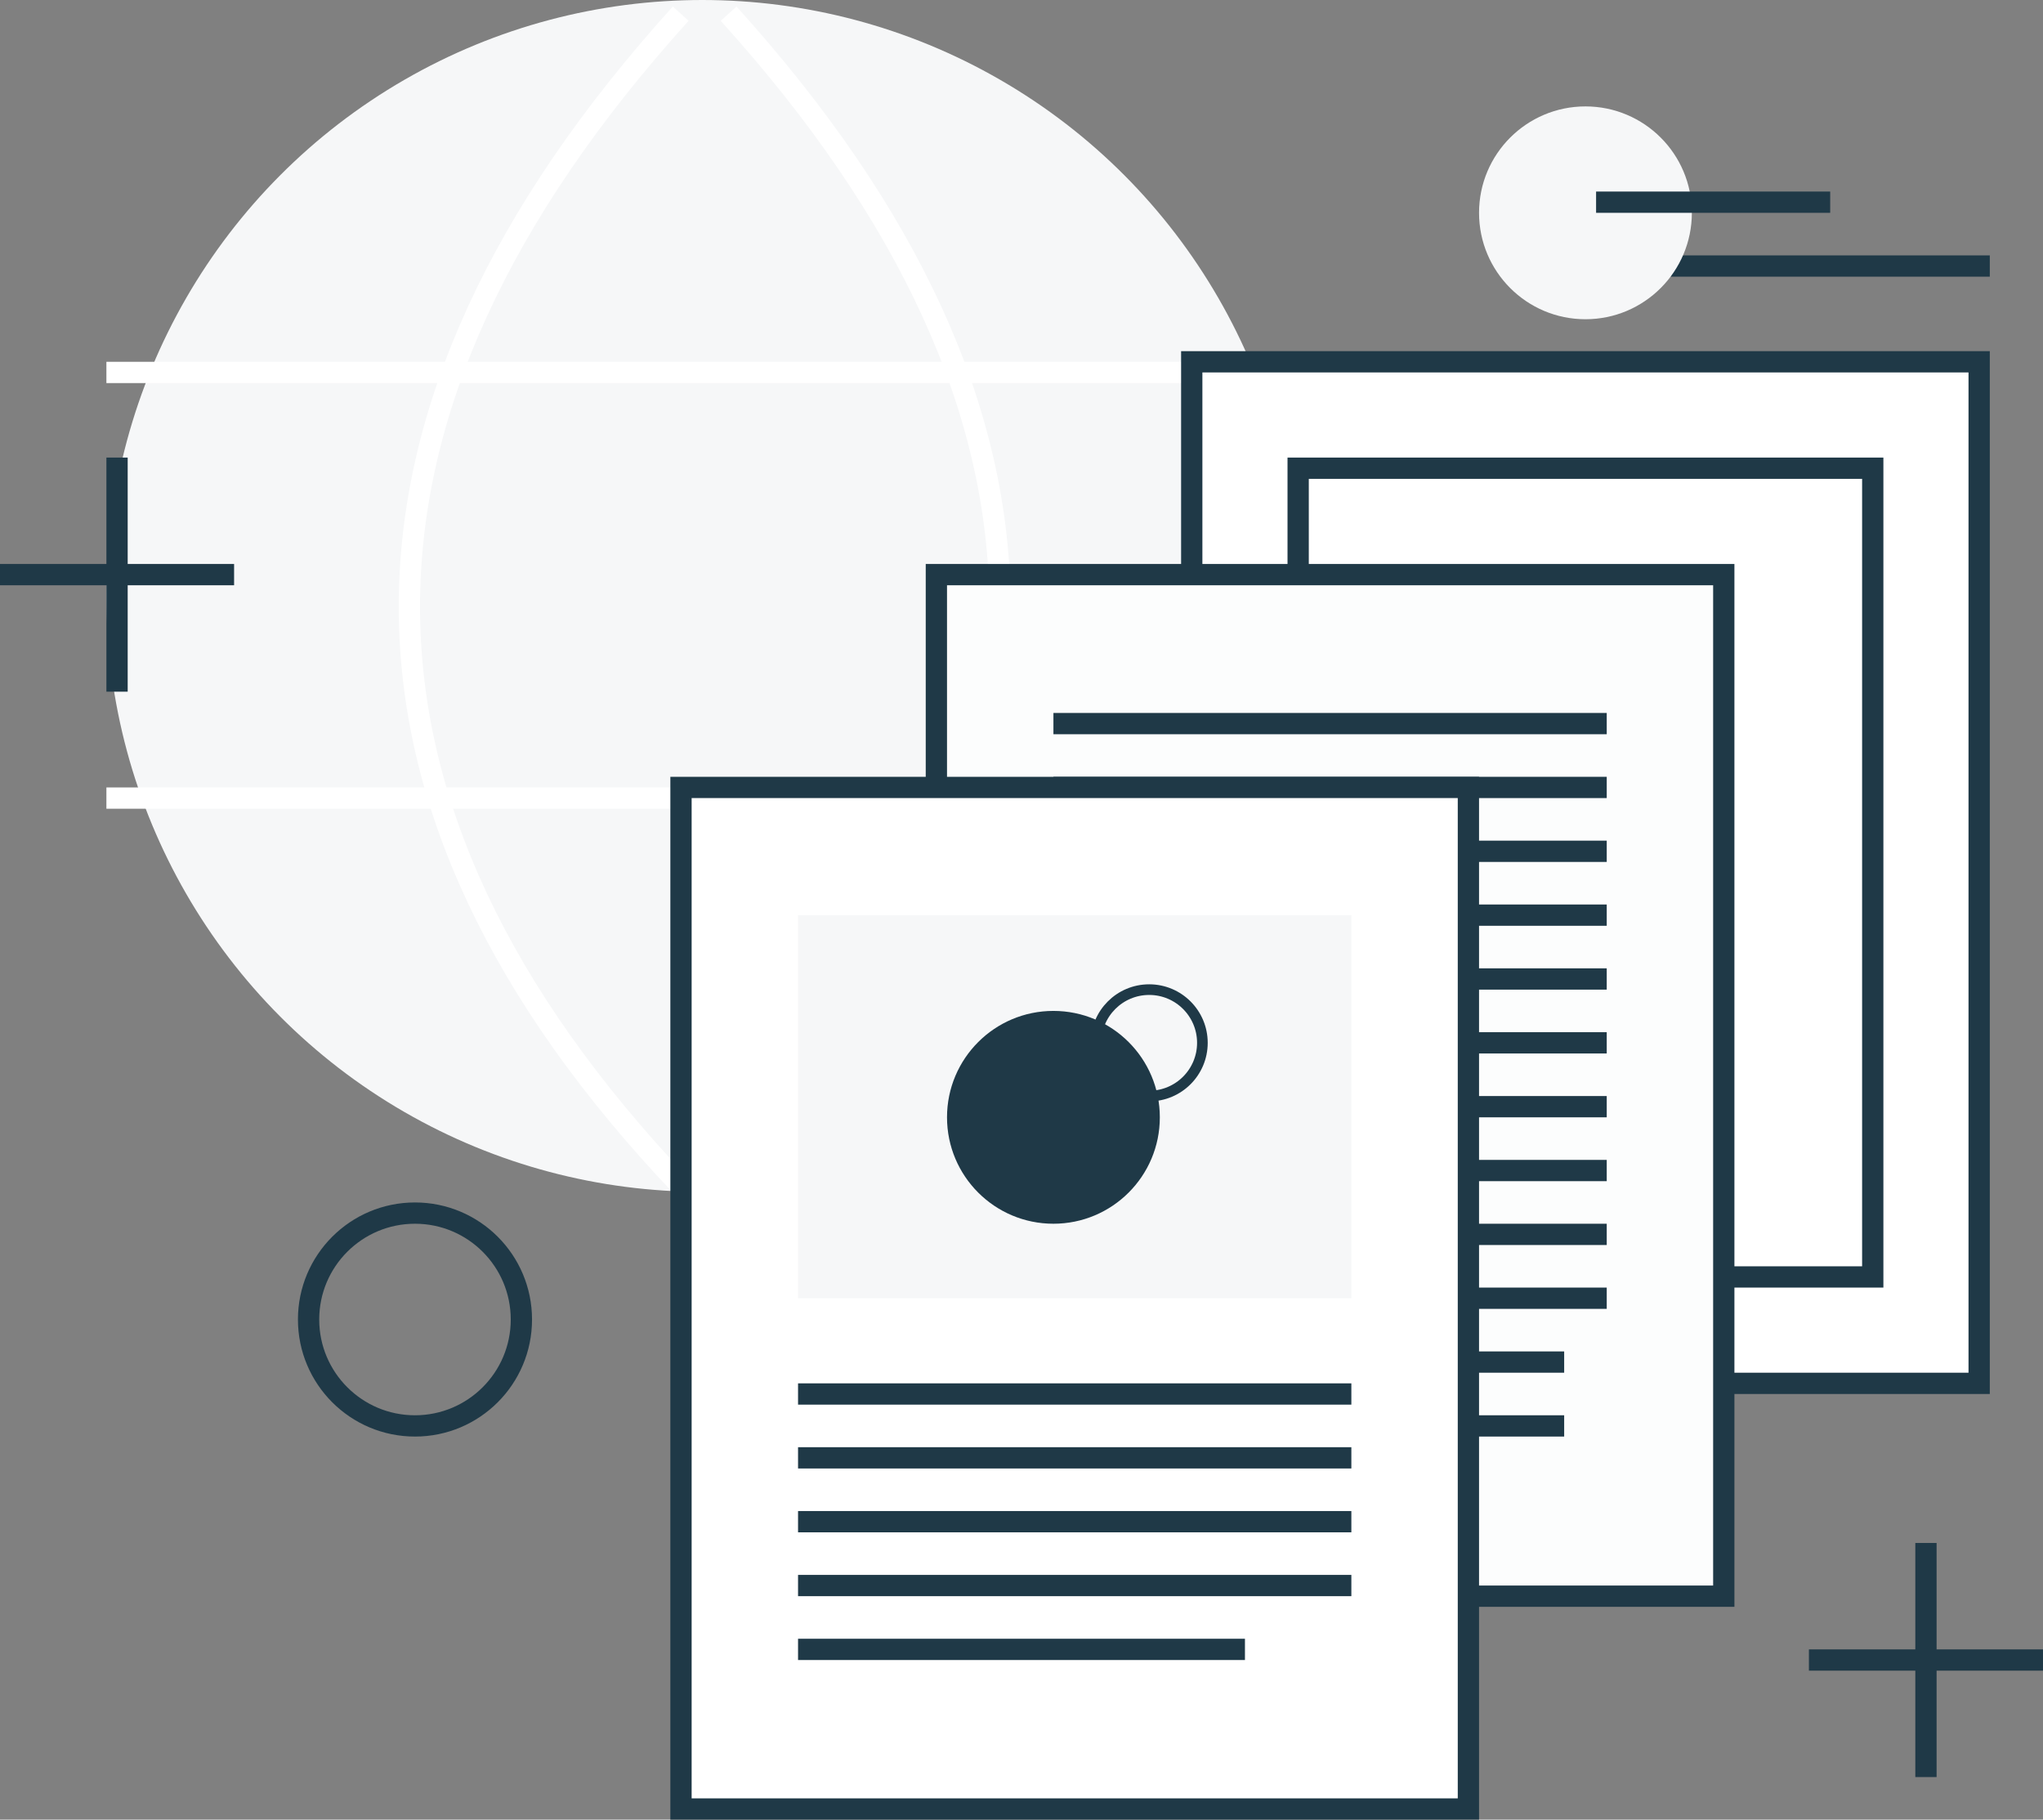 <?xml version="1.0" encoding="UTF-8"?>
<svg width="192px" height="171px" viewBox="0 0 192 171" version="1.1" xmlns="http://www.w3.org/2000/svg" xmlns:xlink="http://www.w3.org/1999/xlink">
    <rect x="0" y="0" width="192" height="171" fill="#808080" stroke="none"/>
    <!-- Generator: Sketch 49.2 (51160) - http://www.bohemiancoding.com/sketch -->
    <title>Illustration</title>
    <desc>Created with Sketch.</desc>
    <defs></defs>
    <g id="Mayven-2.0" stroke="none" stroke-width="1" fill="none" fill-rule="evenodd">
        <g id="Blog" transform="translate(-624, -165)">
            <g id="Illustration" transform="translate(624, 165)">
                <g id="Group-5">
                    <circle id="Oval-2" fill="#F6F7F8" cx="66" cy="56" r="56"></circle>
                    <rect id="Rectangle-7" fill="#FFFFFF" x="10" y="34" width="112" height="2"></rect>
                    <rect id="Rectangle-7" fill="#FFFFFF" x="10" y="74" width="112" height="2"></rect>
                    <rect id="Rectangle-8" fill="#1F3947" x="10" y="43" width="2" height="22"></rect>
                    <rect id="Rectangle-8" fill="#1F3947" transform="translate(11, 54) rotate(-270) translate(-11, -54) " x="10" y="43" width="2" height="22"></rect>
                    <path d="M63.973,1.285 C29.975,38.889 29.975,75.594 63.973,111.398" id="Path-2" stroke="#FFFFFF" stroke-width="2"></path>
                    <path d="M93.973,1.285 C59.975,38.889 59.975,75.594 93.973,111.398" id="Path-2" stroke="#FFFFFF" stroke-width="2" transform="translate(81.224, 56.342) scale(-1, 1) translate(-81.224, -56.342) "></path>
                </g>
                <rect id="Rectangle-4" stroke="#1F3947" stroke-width="2" fill="#FFFFFF" x="112" y="34" width="74" height="96"></rect>
                <rect id="Rectangle-4" stroke="#1F3947" stroke-width="2" fill="#FFFFFF" x="122" y="44" width="54" height="76"></rect>
                <rect id="Rectangle-8" fill="#1F3947" x="180" y="145" width="2" height="22"></rect>
                <rect id="Rectangle-8" fill="#1F3947" transform="translate(181, 156) rotate(-270) translate(-181, -156) " x="180" y="145" width="2" height="22"></rect>
                <rect id="Rectangle-8" fill="#1F3947" transform="translate(172, 25) rotate(-270) translate(-172, -25) " x="171" y="10" width="2" height="30"></rect>
                <circle id="Oval" fill="#F6F7F8" cx="149" cy="20" r="10"></circle>
                <rect id="Rectangle-8" fill="#1F3947" transform="translate(161, 19) rotate(-270) translate(-161, -19) " x="160" y="8" width="2" height="22"></rect>
                <rect id="Rectangle-4" stroke="#1F3947" stroke-width="2" fill="#FCFDFD" x="88" y="54" width="74" height="96"></rect>
                <rect id="Rectangle-6" fill="#1F3947" x="99" y="67" width="52" height="2"></rect>
                <rect id="Rectangle-6" fill="#1F3947" x="99" y="73" width="52" height="2"></rect>
                <rect id="Rectangle-6" fill="#1F3947" x="99" y="79" width="52" height="2"></rect>
                <rect id="Rectangle-6" fill="#1F3947" x="99" y="85" width="52" height="2"></rect>
                <rect id="Rectangle-6" fill="#1F3947" x="99" y="91" width="52" height="2"></rect>
                <rect id="Rectangle-6" fill="#1F3947" x="99" y="97" width="52" height="2"></rect>
                <rect id="Rectangle-6" fill="#1F3947" x="99" y="103" width="52" height="2"></rect>
                <rect id="Rectangle-6" fill="#1F3947" x="99" y="109" width="52" height="2"></rect>
                <rect id="Rectangle-6" fill="#1F3947" x="99" y="115" width="52" height="2"></rect>
                <rect id="Rectangle-6" fill="#1F3947" x="99" y="121" width="52" height="2"></rect>
                <rect id="Rectangle-6" fill="#1F3947" x="99" y="127" width="48" height="2"></rect>
                <rect id="Rectangle-6" fill="#1F3947" x="99" y="133" width="48" height="2"></rect>
                <rect id="Rectangle-4" stroke="#1F3947" stroke-width="2" fill="#FFFFFF" x="64" y="74" width="74" height="96"></rect>
                <rect id="Rectangle-5" fill="#F6F7F8" x="75" y="86" width="52" height="36"></rect>
                <rect id="Rectangle-6" fill="#1F3947" x="75" y="130" width="52" height="2"></rect>
                <rect id="Rectangle-6" fill="#1F3947" x="75" y="136" width="52" height="2"></rect>
                <rect id="Rectangle-6" fill="#1F3947" x="75" y="142" width="52" height="2"></rect>
                <rect id="Rectangle-6" fill="#1F3947" x="75" y="148" width="52" height="2"></rect>
                <rect id="Rectangle-6" fill="#1F3947" x="75" y="154" width="42" height="2"></rect>
                <circle id="Oval" fill="#1F3947" cx="99" cy="105" r="10"></circle>
                <circle id="Oval" stroke="#1F3947" stroke-width="2" cx="39" cy="124" r="10"></circle>
                <circle id="Oval" stroke="#1F3947" cx="108" cy="98" r="5"></circle>
            </g>
        </g>
    </g>
</svg>